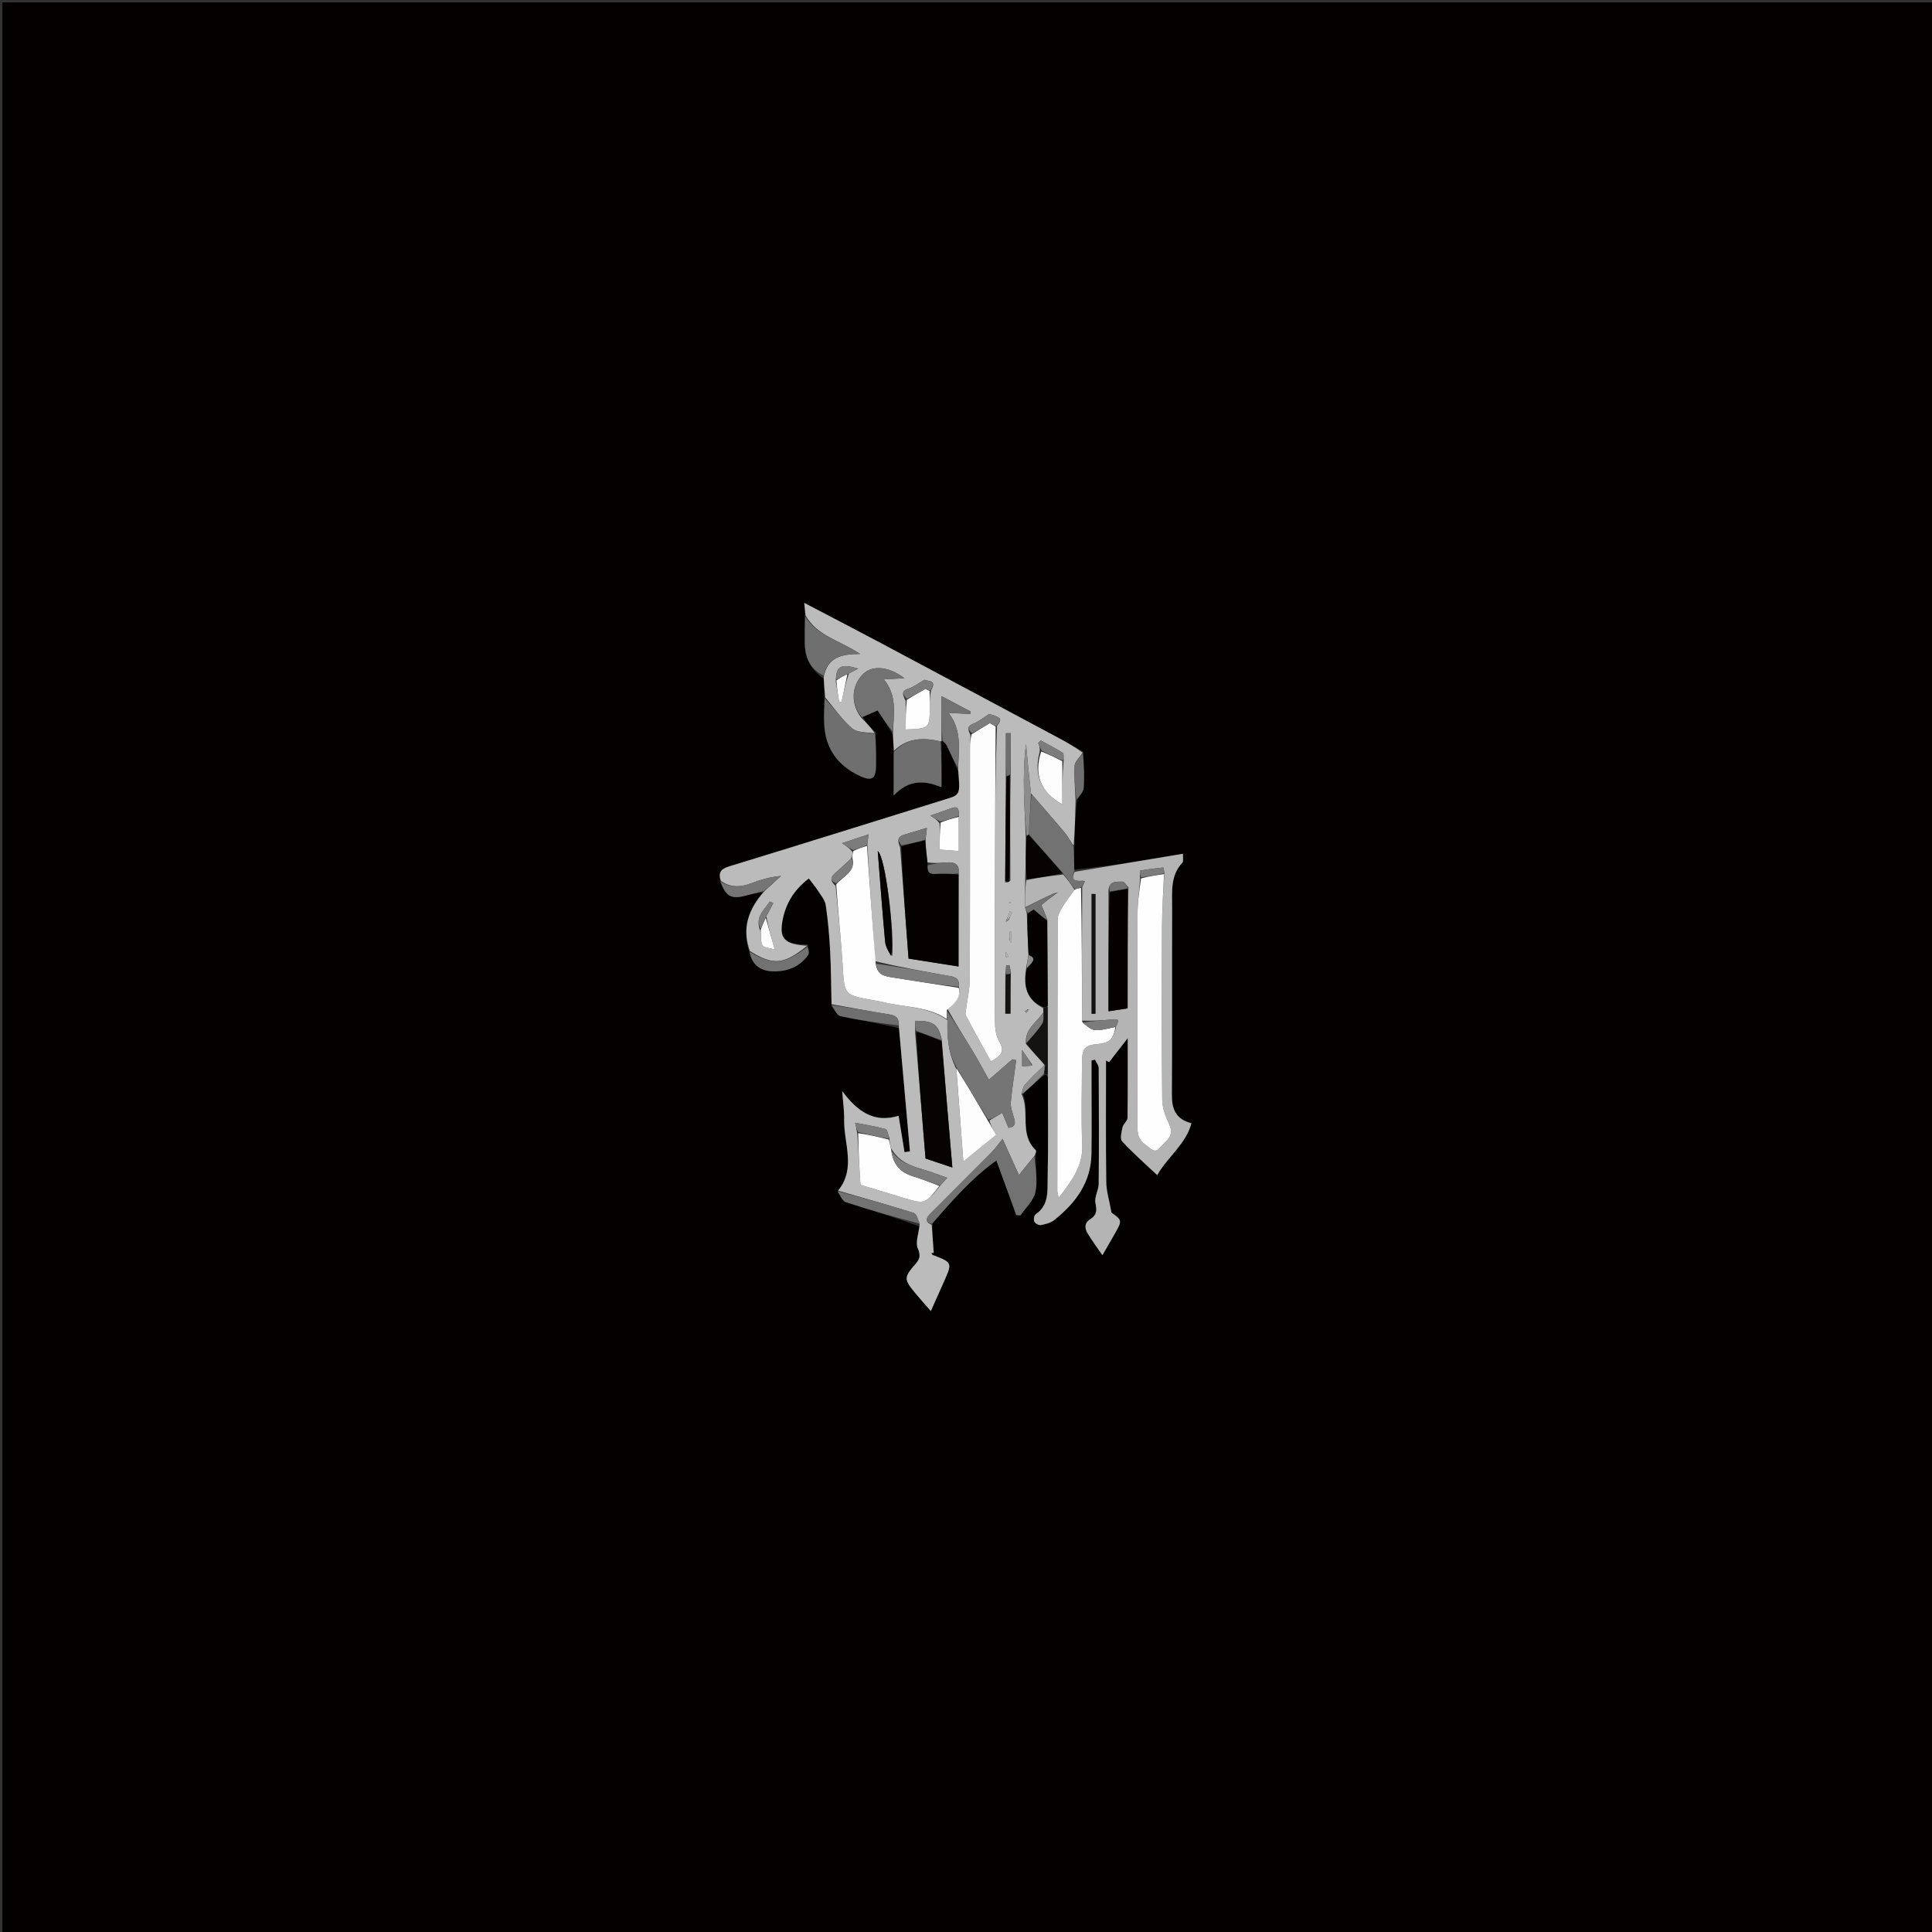 <svg version="1.1" id="Layer_1" xmlns="http://www.w3.org/2000/svg" xmlns:xlink="http://www.w3.org/1999/xlink" x="0px" y="0px"
	 width="100%" viewBox="0 0 800 800" enable-background="new 0 0 800 800" xml:space="preserve">
<rect x="0" y="0" width="800" height="800" fill="#333333" stroke="none"/>
<path fill="#040000" opacity="1" stroke="none" 
	d="
M360,801 
	C240,801 120.5,801 1,801 
	C1,534.333 1,267.667 1,1 
	C267.667,1 534.333,1 801,1 
	C801,267.667 801,534.333 801,801 
	C654.167,801 507.333,801 360,801 
M432.657,445.048 
	C433.033,445.041 433.409,445.034 433.915,445.953 
	C433.916,459.941 434.128,473.935 433.808,487.916 
	C433.687,493.185 434.404,499.096 428.842,502.811 
	C428.207,503.235 427.907,505.041 428.27,505.83 
	C428.625,506.6 430.126,507.43 430.95,507.279 
	C432.86,506.93 434.986,506.412 436.46,505.247 
	C445.358,498.217 451.793,489.651 451.949,477.708 
	C452.075,468.05 451.975,458.39 451.975,448.731 
	C451.975,445.519 451.975,442.307 451.975,439.095 
	C452.459,438.996 452.943,438.897 453.427,438.798 
	C453.959,439.955 454.946,441.109 454.953,442.27 
	C455.054,458.257 455.094,474.245 454.945,490.231 
	C454.92,492.885 453.069,495.718 453.598,498.131 
	C454.255,501.125 454.171,503.172 451.562,504.765 
	C448.954,506.358 449.064,508.555 450.37,510.724 
	C452.175,513.722 454.281,516.538 456.486,519.766 
	C458.246,516.703 459.645,514.255 461.056,511.814 
	C464.784,505.37 464.787,505.371 460.251,502.14 
	C459.337,497.055 458.121,493.286 458.073,489.501 
	C457.859,472.705 457.98,455.905 457.98,439.106 
	C458.405,439.343 458.83,439.581 459.255,439.818 
	C461.689,436.683 464.122,433.549 466.974,429.876 
	C466.974,441.189 467.048,452.063 466.876,462.933 
	C466.855,464.207 465.122,465.38 464.822,466.741 
	C464.398,468.668 463.677,471.544 464.636,472.586 
	C469.086,477.425 474.071,481.772 479.173,486.585 
	C483.559,478.937 490.941,473.91 493.346,465.13 
	C486.512,463.326 485.211,458.871 485.245,453.113 
	C485.396,427.301 485.259,401.487 485.346,375.674 
	C485.368,369.279 484.567,362.622 489.551,357.252 
	C490.129,356.63 489.753,355.123 489.85,353.53 
	C474.592,356.075 459.789,358.545 444.712,360.126 
	C444.733,357.029 444.755,353.932 444.895,349.927 
	C445.057,343.728 445.219,337.53 446.071,331.072 
	C446.997,329.48 448.606,327.936 448.721,326.287 
	C449.055,321.501 448.79,316.673 448.549,311.247 
	C445.217,309.389 441.914,307.48 438.55,305.682 
	C413.969,292.54 389.389,279.397 364.782,266.304 
	C354.44,260.801 344.035,255.417 333.016,249.642 
	C333.248,251.858 333.399,253.307 333.238,255.675 
	C333.245,259.313 333.207,262.952 333.268,266.589 
	C333.368,272.45 335.62,277.135 340.989,280.981 
	C341.22,283.563 341.45,286.146 341.306,289.631 
	C341.291,292.961 341.152,296.297 341.284,299.622 
	C341.688,309.754 346.768,316.898 355.782,321.174 
	C361.101,323.696 362.71,322.546 362.74,316.831 
	C362.763,312.505 362.745,308.178 362.543,303.244 
	C360.552,301.198 358.561,299.151 357.214,296.913 
	C359.598,295.86 361.982,294.806 363.409,294.176 
	C365.901,297.964 367.697,300.693 369.652,304.235 
	C369.821,306.452 369.99,308.67 370.059,311.832 
	C370.059,317.206 370.059,322.579 370.059,329.381 
	C376.228,322.991 382.332,322.881 389.85,325.956 
	C389.85,319.047 389.85,312.972 389.894,306.86 
	C389.894,306.86 389.864,306.811 390.718,306.796 
	C391.221,307.538 391.83,308.23 392.209,309.031 
	C393.676,312.137 395.07,315.277 396.643,319.261 
	C397.67,329.077 397.608,329.086 391.844,330.875 
	C361.849,340.183 331.89,349.608 301.853,358.776 
	C298.209,359.888 297.404,361.536 298.336,365.481 
	C300.554,371.178 302.883,372.404 308.582,370.909 
	C311.11,370.245 313.648,369.619 315.916,369.62 
	C309.758,376.696 307.176,384.574 310.323,394.482 
	C311.471,399.645 314.99,402.07 319.982,402.206 
	C325.915,402.367 331.124,400.425 334.669,395.386 
	C335.196,394.636 334.69,393.16 334.516,391.063 
	C325.914,391.114 323.009,389.222 323.754,382.968 
	C324.707,374.984 328.612,368.438 334.931,363.771 
	C336.373,365.689 337.63,367.166 338.664,368.786 
	C339.892,370.71 341.602,372.656 341.92,374.77 
	C342.856,380.996 343.404,387.3 343.738,393.592 
	C344.13,400.994 344.138,408.416 344.356,416.6 
	C345.569,418.049 346.574,420.475 348.029,420.784 
	C355.963,422.471 364.008,423.637 372.265,425.781 
	C373.773,442.779 375.281,459.776 376.79,476.773 
	C376.04,476.879 375.291,476.984 374.542,477.09 
	C373.738,472.142 372.934,467.194 372.094,462.028 
	C362.135,465.071 355.217,460.53 348.751,451.81 
	C349.103,456.662 349.626,460.068 349.545,463.46 
	C349.308,473.35 354.648,483.741 346.753,493.543 
	C347.911,495.004 348.794,497.307 350.272,497.791 
	C360.412,501.111 370.677,504.05 380.675,507.832 
	C380.372,510.917 378.983,514.466 380.05,516.966 
	C381.287,519.864 380.904,521.303 379.112,523.361 
	C374.232,528.964 374.259,529.698 378.927,535.373 
	C380.912,537.786 383.017,540.1 385.437,542.885 
	C387.363,538.568 389.088,534.707 390.807,530.844 
	C394.386,522.8 394.383,522.804 386.227,519.651 
	C385.963,519.549 385.817,519.146 385.616,518.884 
	C385.957,518.854 386.299,518.825 386.64,518.796 
	C386.357,514.9 386.074,511.005 386.075,506.472 
	C394.426,496.931 402.816,487.432 412.596,480.537 
	C415.409,488.267 418.113,495.699 420.817,503.132 
	C421.389,503.182 421.96,503.233 422.532,503.283 
	C424.693,500.085 427.992,497.128 428.735,493.629 
	C429.738,488.911 428.773,483.775 428.885,478.086 
	C428.896,477.46 429.184,476.541 428.878,476.253 
	C421.957,469.75 426.542,460.373 423.594,452.989 
	C426.427,450.332 429.26,447.675 432.657,445.048 
z"/>
<path fill="#BBBBBB" opacity="1" stroke="none" 
	d="
M333.55,254.756 
	C333.399,253.307 333.248,251.858 333.016,249.642 
	C344.035,255.417 354.44,260.801 364.782,266.304 
	C389.389,279.397 413.969,292.54 438.55,305.682 
	C441.914,307.48 445.217,309.389 448.299,311.653 
	C446.972,313.741 445.074,315.376 444.974,317.116 
	C444.702,321.831 445.193,326.59 445.381,331.331 
	C445.219,337.53 445.057,343.728 444.598,350.168 
	C443.23,348.583 442.387,346.567 441.049,344.965 
	C436.492,339.511 431.761,334.203 426.91,328.512 
	C426.095,321.487 425.466,314.789 424.837,308.091 
	C423.965,314.741 423.861,321.444 423.996,328.143 
	C424.117,334.08 424.504,340.012 424.761,346.418 
	C424.729,352.614 424.711,358.338 424.512,364.431 
	C424.395,368.428 424.458,372.058 424.491,375.951 
	C424.755,376.831 425.049,377.449 425.191,378.508 
	C425.336,384.367 425.634,389.785 425.85,395.513 
	C425.468,397.543 425.168,399.262 424.833,401.439 
	C423.694,408.552 425.195,414.001 431.874,417.376 
	C432.001,418.068 432.076,418.463 432.035,419.191 
	C429.178,423.468 424.175,426.122 424.847,432.344 
	C427.532,435.443 430.184,438.189 432.521,441.031 
	C429.557,443.818 426.798,446.415 424.323,449.258 
	C423.511,450.191 423.437,451.765 423.026,453.046 
	C426.542,460.373 421.957,469.75 428.878,476.253 
	C429.184,476.541 428.896,477.46 428.44,478.502 
	C426.192,481.186 424.391,483.454 421.923,486.562 
	C419.077,480.262 416.994,475.653 415.15,471.572 
	C413.539,473.548 412.136,475.584 410.424,477.315 
	C402.045,485.783 393.557,494.143 385.175,502.608 
	C383.623,504.176 382.734,506.003 385.791,507.109 
	C386.074,511.005 386.357,514.9 386.64,518.796 
	C386.299,518.825 385.957,518.854 385.616,518.884 
	C385.817,519.146 385.963,519.549 386.227,519.651 
	C394.383,522.804 394.386,522.8 390.807,530.844 
	C389.088,534.707 387.363,538.568 385.437,542.885 
	C383.017,540.1 380.912,537.786 378.927,535.373 
	C374.259,529.698 374.232,528.964 379.112,523.361 
	C380.904,521.303 381.287,519.864 380.05,516.966 
	C378.983,514.466 380.372,510.917 380.814,507.073 
	C380.108,504.918 379.544,502.635 378.375,502.265 
	C367.988,498.984 357.494,496.042 347.032,493 
	C354.648,483.741 349.308,473.35 349.545,463.46 
	C349.626,460.068 349.103,456.662 348.751,451.81 
	C355.217,460.53 362.135,465.071 372.094,462.028 
	C372.934,467.194 373.738,472.142 374.542,477.09 
	C375.291,476.984 376.04,476.879 376.79,476.773 
	C375.281,459.776 373.773,442.779 372.193,424.98 
	C372.37,421.416 370.891,420.485 368.341,420.072 
	C360.313,418.772 352.319,417.259 344.313,415.829 
	C344.138,408.416 344.13,400.994 343.738,393.592 
	C343.404,387.3 342.856,380.996 341.92,374.77 
	C341.602,372.656 339.892,370.71 338.664,368.786 
	C337.63,367.166 336.373,365.689 334.931,363.771 
	C328.612,368.438 324.707,374.984 323.754,382.968 
	C323.009,389.222 325.914,391.114 334.224,391.625 
	C324.493,399.532 320.132,399.828 310.499,393.775 
	C307.176,384.574 309.758,376.696 316.36,369.199 
	C319.004,366.754 321.205,364.729 323.405,362.704 
	C318.989,363.129 315.033,364.236 311.21,365.691 
	C306.77,367.382 302.566,367.653 298.518,364.778 
	C297.404,361.536 298.209,359.888 301.853,358.776 
	C331.89,349.608 361.849,340.183 391.844,330.875 
	C397.608,329.086 397.67,329.077 396.729,318.362 
	C397.023,309.992 398.319,302.378 392.796,295.183 
	C396.54,295.375 399.147,295.509 401.754,295.643 
	C401.802,295.301 401.849,294.959 401.897,294.618 
	C397.933,292.52 393.969,290.422 389.864,288.248 
	C389.864,294.95 389.864,300.88 389.864,306.811 
	C389.864,306.811 389.894,306.86 389.462,306.982 
	C382.122,305.283 375.636,305.566 370.16,310.887 
	C369.99,308.67 369.821,306.452 369.748,303.361 
	C370.117,295.309 371.493,287.977 365.998,281.328 
	C369.263,281.139 371.607,281.003 374.483,280.837 
	C368.06,275.866 361.124,275.348 357.327,279.148 
	C352.502,283.977 352.186,291.462 356.57,297.105 
	C358.561,299.151 360.552,301.198 362.233,303.602 
	C358.81,303.216 354.893,303.396 352.754,301.533 
	C348.541,297.864 345.315,293.062 341.681,288.728 
	C341.45,286.146 341.22,283.563 341.088,280.219 
	C342.764,272.001 348.606,270.818 356.169,270.786 
	C347.672,265.128 338.18,263.293 333.55,254.756 
M425.545,417.925 
	C425.143,418.208 424.741,418.49 424.339,418.773 
	C424.55,418.977 424.76,419.181 424.97,419.386 
	C425.304,418.919 425.638,418.452 426.088,417.927 
	C426.088,417.927 426.014,418.028 425.545,417.925 
M417.721,380.868 
	C418.152,379.808 418.583,378.748 419.014,377.687 
	C418.719,377.598 418.423,377.509 418.128,377.42 
	C417.72,378.597 417.311,379.775 416.63,381.195 
	C416.583,381.43 416.536,381.666 416.489,381.901 
	C416.706,381.647 416.923,381.392 417.721,380.868 
M346.105,282.337 
	C346.567,285.156 347.029,287.975 347.491,290.794 
	C347.828,290.708 348.165,290.622 348.502,290.535 
	C349.301,286.738 350.1,282.941 351.515,278.863 
	C352.798,278.198 354.08,277.533 355.363,276.868 
	C347.955,274.573 346.091,275.959 346.105,282.337 
M416.278,404.2 
	C416.278,409.367 416.278,414.534 416.278,419.701 
	C416.987,419.709 417.695,419.717 418.404,419.726 
	C418.404,414.283 418.404,408.84 418.583,402.672 
	C418.38,401.661 418.176,400.65 417.972,399.639 
	C417.528,399.688 417.083,399.737 416.638,399.787 
	C416.554,400.961 416.47,402.136 416.278,404.2 
M317.317,379.436 
	C318.282,377.61 319.246,375.784 320.211,373.958 
	C319.72,373.738 319.23,373.518 318.739,373.298 
	C316.553,376.825 312.358,379.582 314.897,385.676 
	C315.122,387.635 314.891,389.832 315.745,391.46 
	C316.245,392.412 318.478,392.455 320.817,393.183 
	C319.33,387.968 318.207,384.027 317.317,379.436 
M418.478,320.264 
	C418.478,314.702 418.478,309.141 418.478,303.58 
	C417.825,303.586 417.173,303.593 416.521,303.599 
	C416.521,309.539 416.521,315.479 416.471,322.302 
	C416.405,336.448 416.34,350.595 416.172,365.359 
	C416.841,365.44 417.511,365.52 418.376,364.604 
	C418.287,350.065 418.199,335.525 418.478,320.264 
M389.099,341.092 
	C389.099,344.529 389.099,347.967 389.099,351.789 
	C391.304,351.959 393.878,352.158 396.991,352.398 
	C396.991,347.479 396.991,342.854 397.03,337.427 
	C397.075,335.387 396.918,333.582 394.045,334.615 
	C391.456,335.546 388.855,336.44 385.204,337.72 
	C387.125,338.934 388.139,339.575 389.099,341.092 
M375.024,290.258 
	C375.024,294.19 375.024,298.121 375.024,302.064 
	C384.981,301.648 384.985,301.648 384.983,292.537 
	C384.983,290.39 384.946,288.242 385.564,285.8 
	C388.221,281.218 383.814,282.226 382.846,281.464 
	C380.252,282.932 378.366,284.425 376.222,285.112 
	C373.116,286.106 373.656,287.509 375.024,290.258 
M440.436,314.741 
	C440.341,313.713 440.623,312.098 440.088,311.754 
	C437.155,309.865 434.022,308.287 430.958,306.602 
	C430.608,306.932 430.257,307.262 429.906,307.593 
	C430.313,308.647 430.72,309.701 430.482,311.347 
	C427.974,320.898 430.987,328.107 439.875,333.056 
	C439.875,327.019 439.875,321.11 440.436,314.741 
M368.267,471.227 
	C367.749,469.944 367.487,467.764 366.669,467.531 
	C362.705,466.397 358.592,465.786 354.084,464.901 
	C354.399,466.259 354.68,467.468 354.995,469.594 
	C355.421,476.47 355.846,483.347 356.297,490.62 
	C361.951,492.333 367.934,494.162 373.926,495.958 
	C383.007,498.68 383.01,498.67 389.536,490.686 
	C390.311,489.825 391.086,488.963 392.238,487.684 
	C388.514,486.396 385.609,485.265 382.63,484.388 
	C377.368,482.838 372.215,481.188 368.962,475.405 
	C368.646,474.226 368.329,473.047 368.267,471.227 
M409.723,463.938 
	C411.259,463.025 412.795,462.113 414.996,460.806 
	C415.889,462.928 416.71,464.879 417.599,466.992 
	C421.426,466.486 420.14,463.981 419.499,461.634 
	C419.042,459.959 418.364,458.185 418.528,456.529 
	C419.106,450.668 420.003,444.838 420.779,438.997 
	C420.266,438.87 419.752,438.743 419.238,438.617 
	C416.077,441.35 412.916,444.084 409.462,447.071 
	C407.022,442.73 405.015,438.931 402.795,435.261 
	C399.309,429.498 395.679,423.822 392.12,417.392 
	C395.235,415.482 397.989,413.36 397.032,408.24 
	C397.392,404.676 394.876,404.449 392.325,404.002 
	C382.474,402.273 372.64,400.442 362.37,398.019 
	C361.242,382.094 360.114,366.17 359.145,349.513 
	C359.28,348.455 359.415,347.398 359.658,345.489 
	C356.071,346.678 353.209,347.627 348.633,349.144 
	C350.874,350.632 351.97,351.359 353.032,352.843 
	C352.987,353.598 352.942,354.353 352.409,355.526 
	C350.236,357.505 348.087,359.512 345.884,361.457 
	C344.065,363.064 343.417,364.565 346.023,366.853 
	C347.02,377.874 348.272,388.879 348.945,399.919 
	C349.676,411.918 349.442,411.932 361.159,414.107 
	C362.779,414.408 364.42,414.624 366.016,415.021 
	C374.747,417.197 384.216,416.629 392.483,422.53 
	C392.035,429.25 392.591,435.786 396.012,442.735 
	C396.953,455.177 397.894,467.619 398.905,480.978 
	C403.955,476.868 408.12,473.48 412.513,469.905 
	C411.258,467.771 410.141,465.871 409.723,463.938 
M389.949,430.364 
	C388.505,424.15 386.391,422.601 378.971,422.691 
	C378.971,424.108 378.971,425.536 378.958,427.853 
	C380.381,445.042 381.804,462.232 383.251,479.723 
	C386.624,480.853 390.087,482.013 394.346,483.44 
	C392.808,465.426 391.344,448.275 389.949,430.364 
M383.297,347.363 
	C383.448,346.046 383.598,344.728 383.82,342.789 
	C380.102,343.908 377.276,344.776 374.441,345.608 
	C371.862,346.366 371.351,347.807 372.713,350.888 
	C373.872,366.122 375.032,381.357 376.217,396.937 
	C383.193,398.036 389.906,399.094 396.902,400.197 
	C396.902,387.046 396.902,374.576 396.969,361.286 
	C397.297,358.277 395.633,357.009 392.929,357.096 
	C390.009,357.189 387.1,357.609 384.053,357.062 
	C383.698,354.046 383.343,351.029 383.297,347.363 
M412.838,300.619 
	C415.047,297.568 414.758,297.202 409.586,295.627 
	C407.082,297.21 405.24,298.776 403.111,299.616 
	C400.586,300.613 400.526,301.743 401.849,304.406 
	C401.778,306.067 401.647,307.729 401.646,309.39 
	C401.634,341.368 401.698,373.346 401.564,405.324 
	C401.547,409.579 400.535,413.83 400.003,418.086 
	C399.904,418.872 399.577,419.84 399.894,420.436 
	C403.281,426.788 406.776,433.081 410.292,439.482 
	C414.62,437.217 416.213,435.317 413.734,431.21 
	C412.317,428.863 411.99,425.575 411.978,422.707 
	C411.88,399.724 411.952,376.74 412.018,353.756 
	C412.069,336.105 412.186,318.455 412.838,300.619 
M369.441,395.882 
	C370.449,386.597 366.66,354.575 363.452,352.401 
	C364.481,365.354 365.379,377.637 366.505,389.898 
	C366.694,391.964 367.864,393.941 369.441,395.882 
M427.514,441.073 
	C426.248,439.216 424.983,437.36 423.23,434.79 
	C423.23,437.464 423.23,439.331 423.23,441.478 
	C424.537,441.478 425.8,441.478 427.514,441.073 
M418,388.319 
	C418.099,389.004 418.198,389.69 418.296,390.375 
	C418.408,390.353 418.52,390.332 418.631,390.31 
	C418.631,388.797 418.631,387.284 418.631,385.771 
	C418.467,385.781 418.303,385.792 418.139,385.802 
	C418.093,386.435 418.047,387.067 418,388.319 
M416.528,394.189 
	C416.528,394.889 416.528,395.59 416.528,396.291 
	C416.845,396.248 417.162,396.205 417.478,396.163 
	C417.307,395.551 417.136,394.939 416.528,394.189 
M418.031,374.158 
	C418.186,374.023 418.341,373.887 418.497,373.752 
	C418.408,373.663 418.319,373.574 418.231,373.485 
	C418.096,373.641 417.961,373.797 418.031,374.158 
M320.593,371.571 
	C320.593,371.571 320.471,371.664 320.593,371.571 
M361.45,345.518 
	C361.45,345.518 361.42,345.474 361.45,345.518 
z"/>
<path fill="#B4B4B4" opacity="1" stroke="none" 
	d="
M424.522,375.688 
	C424.458,372.058 424.395,368.428 424.966,364.438 
	C430.376,363.365 435.152,362.652 440.237,362.111 
	C442.06,364.223 443.575,366.162 444.938,368.439 
	C443.158,371.022 441.386,373.182 439.953,375.546 
	C439.013,377.095 437.983,378.938 437.977,380.654 
	C437.835,418.104 437.828,455.555 437.817,493.005 
	C437.817,493.706 438.071,494.406 438.381,496.006 
	C443.809,488.908 448.517,482.831 448.129,473.974 
	C447.642,462.843 448.006,451.675 448.014,440.523 
	C448.018,434.16 448.903,432.725 455.127,432.242 
	C459.879,431.874 461.393,429.331 462.121,425.077 
	C463.51,422.113 463.338,421.918 460.373,422.168 
	C456.3,422.51 452.223,422.789 448.069,422.627 
	C447.991,403.975 447.99,385.793 448.117,367.36 
	C448.528,366.435 448.813,365.76 449.214,365.002 
	C449.136,364.856 448.942,364.792 448.382,364.697 
	C445.194,364.952 443.188,364.561 444.986,361.014 
	C459.789,358.545 474.592,356.075 489.85,353.53 
	C489.753,355.123 490.129,356.63 489.551,357.252 
	C484.567,362.622 485.368,369.279 485.346,375.674 
	C485.259,401.487 485.396,427.301 485.245,453.113 
	C485.211,458.871 486.512,463.326 493.346,465.13 
	C490.941,473.91 483.559,478.937 479.173,486.585 
	C474.071,481.772 469.086,477.425 464.636,472.586 
	C463.677,471.544 464.398,468.668 464.822,466.741 
	C465.122,465.38 466.855,464.207 466.876,462.933 
	C467.048,452.063 466.974,441.189 466.974,429.876 
	C464.122,433.549 461.689,436.683 459.255,439.818 
	C458.83,439.581 458.405,439.343 457.98,439.106 
	C457.98,455.905 457.859,472.705 458.073,489.501 
	C458.121,493.286 459.337,497.055 460.251,502.14 
	C464.787,505.371 464.784,505.37 461.056,511.814 
	C459.645,514.255 458.246,516.703 456.486,519.766 
	C454.281,516.538 452.175,513.722 450.37,510.724 
	C449.064,508.555 448.954,506.358 451.562,504.765 
	C454.171,503.172 454.255,501.125 453.598,498.131 
	C453.069,495.718 454.92,492.885 454.945,490.231 
	C455.094,474.245 455.054,458.257 454.953,442.27 
	C454.946,441.109 453.959,439.955 453.427,438.798 
	C452.943,438.897 452.459,438.996 451.975,439.095 
	C451.975,442.307 451.975,445.519 451.975,448.731 
	C451.975,458.39 452.075,468.05 451.949,477.708 
	C451.793,489.651 445.358,498.217 436.46,505.247 
	C434.986,506.412 432.86,506.93 430.95,507.279 
	C430.126,507.43 428.625,506.6 428.27,505.83 
	C427.907,505.041 428.207,503.235 428.842,502.811 
	C434.404,499.096 433.687,493.185 433.808,487.916 
	C434.128,473.935 433.916,459.941 433.912,445.023 
	C433.869,435.054 433.829,426.016 433.854,416.514 
	C433.804,404.493 433.689,392.935 433.702,381.015 
	C432.956,378.712 432.083,376.771 431.179,374.763 
	C433.014,373.301 435.041,371.685 437.261,370.05 
	C437.636,369.862 437.817,369.692 437.997,369.523 
	C437.644,369.654 437.291,369.786 436.54,369.875 
	C432.269,371.785 428.395,373.736 424.522,375.688 
M467.261,367.442 
	C466.414,366.603 465.547,365.038 464.723,365.06 
	C462.118,365.13 458.646,364.616 458.997,370.046 
	C458.997,386.245 458.997,402.444 458.997,418.75 
	C461.927,418.303 464.314,417.939 466.919,417.541 
	C466.919,400.887 466.919,384.488 467.261,367.442 
M482.129,361.272 
	C481.984,360.557 481.777,359.211 481.701,359.218 
	C478.486,359.528 475.273,359.908 472.102,360.5 
	C471.911,360.536 472.058,362.382 472.051,364.227 
	C471.697,369.015 471.05,373.803 471.036,378.593 
	C470.958,407.089 471.107,435.585 470.95,464.081 
	C470.928,468.056 470.69,471.583 474.465,474.126 
	C476.365,475.407 478.069,477.927 480.318,475.259 
	C482.595,472.558 486.541,470.478 484.148,465.543 
	C482.623,462.4 481.283,458.783 481.247,455.364 
	C481.001,431.368 481.05,407.368 481.156,383.37 
	C481.188,376.227 481.707,369.086 482.129,361.272 
M452.022,398.5 
	C452.022,405.602 452.022,412.704 452.022,419.807 
	C452.545,419.79 453.068,419.773 453.592,419.757 
	C453.592,403.242 453.592,386.728 453.592,370.214 
	C453.07,370.2 452.549,370.186 452.028,370.172 
	C452.028,379.281 452.028,388.39 452.022,398.5 
z"/>
<path fill="#727272" opacity="1" stroke="none" 
	d="
M385.933,506.79 
	C382.734,506.003 383.623,504.176 385.175,502.608 
	C393.557,494.143 402.045,485.783 410.424,477.315 
	C412.136,475.584 413.539,473.548 415.15,471.572 
	C416.994,475.653 419.077,480.262 421.923,486.562 
	C424.391,483.454 426.192,481.186 428.323,478.868 
	C428.773,483.775 429.738,488.911 428.735,493.629 
	C427.992,497.128 424.693,500.085 422.532,503.283 
	C421.96,503.233 421.389,503.182 420.817,503.132 
	C418.113,495.699 415.409,488.267 412.596,480.537 
	C402.816,487.432 394.426,496.931 385.933,506.79 
z"/>
<path fill="#6F6F6F" opacity="1" stroke="none" 
	d="
M341.494,289.179 
	C345.315,293.062 348.541,297.864 352.754,301.533 
	C354.893,303.396 358.81,303.216 362.334,303.905 
	C362.745,308.178 362.763,312.505 362.74,316.831 
	C362.71,322.546 361.101,323.696 355.782,321.174 
	C346.768,316.898 341.688,309.754 341.284,299.622 
	C341.152,296.297 341.291,292.961 341.494,289.179 
z"/>
<path fill="#6F6F6F" opacity="1" stroke="none" 
	d="
M370.109,311.36 
	C375.636,305.566 382.122,305.283 389.44,307 
	C389.85,312.972 389.85,319.047 389.85,325.956 
	C382.332,322.881 376.228,322.991 370.059,329.381 
	C370.059,322.579 370.059,317.206 370.109,311.36 
z"/>
<path fill="#727272" opacity="1" stroke="none" 
	d="
M449.098,365.084 
	C448.813,365.76 448.528,366.435 447.75,367.401 
	C446.534,367.828 445.812,367.965 445.089,368.102 
	C443.575,366.162 442.06,364.223 440.288,361.758 
	C435.336,356.076 430.642,350.919 425.94,345.311 
	C426.321,339.519 426.709,334.179 427.097,328.839 
	C431.761,334.203 436.492,339.511 441.049,344.965 
	C442.387,346.567 443.23,348.583 444.539,350.623 
	C444.755,353.932 444.733,357.029 444.849,360.57 
	C443.188,364.561 445.194,364.952 448.469,364.787 
	C448.921,364.908 449.098,365.084 449.098,365.084 
z"/>
<path fill="#727272" opacity="1" stroke="none" 
	d="
M356.892,297.009 
	C352.186,291.462 352.502,283.977 357.327,279.148 
	C361.124,275.348 368.06,275.866 374.483,280.837 
	C371.607,281.003 369.263,281.139 365.998,281.328 
	C371.493,287.977 370.117,295.309 369.668,302.955 
	C367.697,300.693 365.901,297.964 363.409,294.176 
	C361.982,294.806 359.598,295.86 356.892,297.009 
z"/>
<path fill="#6F6F6F" opacity="1" stroke="none" 
	d="
M333.394,255.216 
	C338.18,263.293 347.672,265.128 356.169,270.786 
	C348.606,270.818 342.764,272.001 341.029,279.788 
	C335.62,277.135 333.368,272.45 333.268,266.589 
	C333.207,262.952 333.245,259.313 333.394,255.216 
z"/>
<path fill="#727272" opacity="1" stroke="none" 
	d="
M390.291,306.804 
	C389.864,300.88 389.864,294.95 389.864,288.248 
	C393.969,290.422 397.933,292.52 401.897,294.618 
	C401.849,294.959 401.802,295.301 401.754,295.643 
	C399.147,295.509 396.54,295.375 392.796,295.183 
	C398.319,302.378 397.023,309.992 396.653,317.934 
	C395.07,315.277 393.676,312.137 392.209,309.031 
	C391.83,308.23 391.221,307.538 390.291,306.804 
z"/>
<path fill="#727272" opacity="1" stroke="none" 
	d="
M346.893,493.271 
	C357.494,496.042 367.988,498.984 378.375,502.265 
	C379.544,502.635 380.108,504.918 380.927,506.713 
	C370.677,504.05 360.412,501.111 350.272,497.791 
	C348.794,497.307 347.911,495.004 346.893,493.271 
z"/>
<path fill="#6F6F6F" opacity="1" stroke="none" 
	d="
M344.334,416.215 
	C352.319,417.259 360.313,418.772 368.341,420.072 
	C370.891,420.485 372.37,421.416 372.068,424.58 
	C364.008,423.637 355.963,422.471 348.029,420.784 
	C346.574,420.475 345.569,418.049 344.334,416.215 
z"/>
<path fill="#727272" opacity="1" stroke="none" 
	d="
M310.411,394.128 
	C320.132,399.828 324.493,399.532 334.297,392.104 
	C334.69,393.16 335.196,394.636 334.669,395.386 
	C331.124,400.425 325.915,402.367 319.982,402.206 
	C314.99,402.07 311.471,399.645 310.411,394.128 
z"/>
<path fill="#151212" opacity="1" stroke="none" 
	d="
M433.789,416.977 
	C433.829,426.016 433.869,435.054 433.848,444.56 
	C433.409,445.034 433.033,445.041 432.473,444.69 
	C432.471,443.2 432.653,442.068 432.835,440.936 
	C430.184,438.189 427.532,435.443 425.116,432.137 
	C427.451,429.031 429.799,426.64 431.541,423.868 
	C432.351,422.579 431.984,420.551 432.151,418.858 
	C432.076,418.463 432.001,418.068 432.201,417.351 
	C432.914,417.012 433.351,416.995 433.789,416.977 
z"/>
<path fill="#757575" opacity="1" stroke="none" 
	d="
M298.427,365.13 
	C302.566,367.653 306.77,367.382 311.21,365.691 
	C315.033,364.236 318.989,363.129 323.405,362.704 
	C321.205,364.729 319.004,366.754 316.493,368.877 
	C313.648,369.619 311.11,370.245 308.582,370.909 
	C302.883,372.404 300.554,371.178 298.427,365.13 
z"/>
<path fill="#6F6F6F" opacity="1" stroke="none" 
	d="
M445.726,331.202 
	C445.193,326.59 444.702,321.831 444.974,317.116 
	C445.074,315.376 446.972,313.741 448.405,311.96 
	C448.79,316.673 449.055,321.501 448.721,326.287 
	C448.606,327.936 446.997,329.48 445.726,331.202 
z"/>
<path fill="#8C8C8C" opacity="1" stroke="none" 
	d="
M432.521,441.031 
	C432.653,442.068 432.471,443.2 432.191,444.676 
	C429.26,447.675 426.427,450.332 423.31,453.018 
	C423.437,451.765 423.511,450.191 424.323,449.258 
	C426.798,446.415 429.557,443.818 432.521,441.031 
z"/>
<path fill="#FDFDFD" opacity="1" stroke="none" 
	d="
M412.273,300.804 
	C412.186,318.455 412.069,336.105 412.018,353.756 
	C411.952,376.74 411.88,399.724 411.978,422.707 
	C411.99,425.575 412.317,428.863 413.734,431.21 
	C416.213,435.317 414.62,437.217 410.292,439.482 
	C406.776,433.081 403.281,426.788 399.894,420.436 
	C399.577,419.84 399.904,418.872 400.003,418.086 
	C400.535,413.83 401.547,409.579 401.564,405.324 
	C401.698,373.346 401.634,341.368 401.646,309.39 
	C401.647,307.729 401.778,306.067 402.362,304.029 
	C405,302.369 407.126,301.086 409.87,299.429 
	C410.076,299.547 411.175,300.176 412.273,300.804 
z"/>
<path fill="#FEFEFE" opacity="1" stroke="none" 
	d="
M392.087,422.009 
	C384.216,416.629 374.747,417.197 366.016,415.021 
	C364.42,414.624 362.779,414.408 361.159,414.107 
	C349.442,411.932 349.676,411.918 348.945,399.919 
	C348.272,388.879 347.02,377.874 346.262,366.203 
	C349.4,362.541 354.56,360.913 352.898,355.107 
	C352.942,354.353 352.987,353.598 353.381,352.364 
	C355.482,351.338 357.234,350.791 358.986,350.245 
	C360.114,366.17 361.242,382.094 362.594,398.749 
	C363.061,403.756 366.347,404.223 369.507,404.731 
	C378.666,406.203 387.834,407.614 396.999,409.049 
	C397.989,413.36 395.235,415.482 392.101,418.141 
	C392.083,419.929 392.085,420.969 392.087,422.009 
z"/>
<path fill="#050101" opacity="1" stroke="none" 
	d="
M396.902,362.105 
	C396.902,374.576 396.902,387.046 396.902,400.197 
	C389.906,399.094 383.193,398.036 376.217,396.937 
	C375.032,381.357 373.872,366.122 373.221,350.458 
	C376.815,349.356 379.902,348.685 382.988,348.013 
	C383.343,351.029 383.698,354.046 384.071,357.878 
	C383.92,361.307 385.003,362.094 387.68,361.857 
	C390.723,361.588 393.825,361.993 396.902,362.105 
z"/>
<path fill="#070303" opacity="1" stroke="none" 
	d="
M389.88,431.125 
	C391.344,448.275 392.808,465.426 394.346,483.44 
	C390.087,482.013 386.624,480.853 383.251,479.723 
	C381.804,462.232 380.381,445.042 379.368,427.283 
	C383.145,428.183 386.513,429.654 389.88,431.125 
z"/>
<path fill="#757575" opacity="1" stroke="none" 
	d="
M392.285,422.27 
	C392.085,420.969 392.083,419.929 392.096,418.499 
	C395.679,423.822 399.309,429.498 402.795,435.261 
	C405.015,438.931 407.022,442.73 409.462,447.071 
	C412.916,444.084 416.077,441.35 419.238,438.617 
	C419.752,438.743 420.266,438.87 420.779,438.997 
	C420.003,444.838 419.106,450.668 418.528,456.529 
	C418.364,458.185 419.042,459.959 419.499,461.634 
	C420.14,463.981 421.426,466.486 417.599,466.992 
	C416.71,464.879 415.889,462.928 414.996,460.806 
	C412.795,462.113 411.259,463.025 409.211,463.649 
	C404.467,456.175 400.235,448.988 396.004,441.801 
	C392.591,435.786 392.035,429.25 392.285,422.27 
z"/>
<path fill="#FEFEFE" opacity="1" stroke="none" 
	d="
M388.966,491.042 
	C383.01,498.67 383.007,498.68 373.926,495.958 
	C367.934,494.162 361.951,492.333 356.297,490.62 
	C355.846,483.347 355.421,476.47 355.355,469.211 
	C359.814,469.842 363.913,470.855 368.012,471.868 
	C368.329,473.047 368.646,474.226 369.033,476.135 
	C369.786,482.434 373.06,485.591 378.311,487.175 
	C381.923,488.265 385.419,489.739 388.966,491.042 
z"/>
<path fill="#050101" opacity="1" stroke="none" 
	d="
M433.854,416.514 
	C433.351,416.995 432.914,417.012 432.15,417.054 
	C425.195,414.001 423.694,408.552 425.146,401.275 
	C428.618,397.406 428.677,396.674 425.932,395.202 
	C425.634,389.785 425.336,384.367 425.503,378.46 
	C426.768,377.414 427.567,376.859 428.015,376.548 
	C430.013,378.283 431.794,379.83 433.575,381.376 
	C433.689,392.935 433.804,404.493 433.854,416.514 
z"/>
<path fill="#FDFDFD" opacity="1" stroke="none" 
	d="
M396.008,442.268 
	C400.235,448.988 404.467,456.175 408.861,463.666 
	C410.141,465.871 411.258,467.771 412.513,469.905 
	C408.12,473.48 403.955,476.868 398.905,480.978 
	C397.894,467.619 396.953,455.177 396.008,442.268 
z"/>
<path fill="#070303" opacity="1" stroke="none" 
	d="
M425.947,345.763 
	C430.642,350.919 435.336,356.076 439.98,361.586 
	C435.152,362.652 430.376,363.365 425.146,364.07 
	C424.711,358.338 424.729,352.614 425.06,346.411 
	C425.564,345.877 425.756,345.82 425.947,345.763 
z"/>
<path fill="#FDFDFD" opacity="1" stroke="none" 
	d="
M439.875,315.201 
	C439.875,321.11 439.875,327.019 439.875,333.056 
	C430.987,328.107 427.974,320.898 431.13,311.18 
	C434.477,312.409 437.176,313.805 439.875,315.201 
z"/>
<path fill="#7C7C7C" opacity="1" stroke="none" 
	d="
M397.016,408.644 
	C387.834,407.614 378.666,406.203 369.507,404.731 
	C366.347,404.223 363.061,403.756 362.809,399.064 
	C372.64,400.442 382.474,402.273 392.325,404.002 
	C394.876,404.449 397.392,404.676 397.016,408.644 
z"/>
<path fill="#FEFEFE" opacity="1" stroke="none" 
	d="
M384.926,286.095 
	C384.946,288.242 384.983,290.39 384.983,292.537 
	C384.985,301.648 384.981,301.648 375.024,302.064 
	C375.024,298.121 375.024,294.19 375.489,289.801 
	C378.151,288.108 380.347,286.871 383.196,285.267 
	C383.146,285.243 384.036,285.669 384.926,286.095 
z"/>
<path fill="#070303" opacity="1" stroke="none" 
	d="
M369.011,395.92 
	C367.864,393.941 366.694,391.964 366.505,389.898 
	C365.379,377.637 364.481,365.354 363.452,352.401 
	C366.66,354.575 370.449,386.597 369.011,395.92 
z"/>
<path fill="#FEFEFE" opacity="1" stroke="none" 
	d="
M396.991,338.23 
	C396.991,342.854 396.991,347.479 396.991,352.398 
	C393.878,352.158 391.304,351.959 389.099,351.789 
	C389.099,347.967 389.099,344.529 389.497,340.592 
	C392.26,339.471 394.626,338.85 396.991,338.23 
z"/>
<path fill="#7C7C7C" opacity="1" stroke="none" 
	d="
M389.251,490.864 
	C385.419,489.739 381.923,488.265 378.311,487.175 
	C373.06,485.591 369.786,482.434 369.114,476.494 
	C372.215,481.188 377.368,482.838 382.63,484.388 
	C385.609,485.265 388.514,486.396 392.238,487.684 
	C391.086,488.963 390.311,489.825 389.251,490.864 
z"/>
<path fill="#050101" opacity="1" stroke="none" 
	d="
M416.274,364.741 
	C416.34,350.595 416.405,336.448 416.762,321.786 
	C417.405,321.176 417.758,321.081 418.11,320.986 
	C418.199,335.525 418.287,350.065 417.923,365.061 
	C417.072,365.259 416.673,365 416.274,364.741 
z"/>
<path fill="#7C7C7C" opacity="1" stroke="none" 
	d="
M368.139,471.547 
	C363.913,470.855 359.814,469.842 355.338,468.752 
	C354.68,467.468 354.399,466.259 354.084,464.901 
	C358.592,465.786 362.705,466.397 366.669,467.531 
	C367.487,467.764 367.749,469.944 368.139,471.547 
z"/>
<path fill="#8C8C8C" opacity="1" stroke="none" 
	d="
M425.94,345.311 
	C425.756,345.82 425.564,345.877 425.074,345.94 
	C424.504,340.012 424.117,334.08 423.996,328.143 
	C423.861,321.444 423.965,314.741 424.837,308.091 
	C425.466,314.789 426.095,321.487 426.91,328.512 
	C426.709,334.179 426.321,339.519 425.94,345.311 
z"/>
<path fill="#727272" opacity="1" stroke="none" 
	d="
M433.702,381.015 
	C431.794,379.83 430.013,378.283 428.015,376.548 
	C427.567,376.859 426.768,377.414 425.656,378.017 
	C425.049,377.449 424.755,376.831 424.491,375.951 
	C428.395,373.736 432.269,371.785 436.571,369.914 
	C437.001,369.995 437.067,370.07 437.067,370.07 
	C435.041,371.685 433.014,373.301 431.179,374.763 
	C432.083,376.771 432.956,378.712 433.702,381.015 
z"/>
<path fill="#6F6F6F" opacity="1" stroke="none" 
	d="
M396.935,361.696 
	C393.825,361.993 390.723,361.588 387.68,361.857 
	C385.003,362.094 383.92,361.307 384.138,358.29 
	C387.1,357.609 390.009,357.189 392.929,357.096 
	C395.633,357.009 397.297,358.277 396.935,361.696 
z"/>
<path fill="#757575" opacity="1" stroke="none" 
	d="
M383.143,347.688 
	C379.902,348.685 376.815,349.356 373.327,350.007 
	C371.351,347.807 371.862,346.366 374.441,345.608 
	C377.276,344.776 380.102,343.908 383.82,342.789 
	C383.598,344.728 383.448,346.046 383.143,347.688 
z"/>
<path fill="#6F6F6F" opacity="1" stroke="none" 
	d="
M418.294,320.625 
	C417.758,321.081 417.405,321.176 416.787,321.345 
	C416.521,315.479 416.521,309.539 416.521,303.599 
	C417.173,303.593 417.825,303.586 418.478,303.58 
	C418.478,309.141 418.478,314.702 418.294,320.625 
z"/>
<path fill="#FDFDFD" opacity="1" stroke="none" 
	d="
M317.083,380.085 
	C318.207,384.027 319.33,387.968 320.817,393.183 
	C318.478,392.455 316.245,392.412 315.745,391.46 
	C314.891,389.832 315.122,387.635 314.983,384.977 
	C315.741,382.88 316.412,381.483 317.083,380.085 
z"/>
<path fill="#7C7C7C" opacity="1" stroke="none" 
	d="
M385.245,285.947 
	C384.036,285.669 383.146,285.243 383.196,285.267 
	C380.347,286.871 378.151,288.108 375.56,289.368 
	C373.656,287.509 373.116,286.106 376.222,285.112 
	C378.366,284.425 380.252,282.932 382.846,281.464 
	C383.814,282.226 388.221,281.218 385.245,285.947 
z"/>
<path fill="#7C7C7C" opacity="1" stroke="none" 
	d="
M412.556,300.712 
	C411.175,300.176 410.076,299.547 409.87,299.429 
	C407.126,301.086 405,302.369 402.471,303.606 
	C400.526,301.743 400.586,300.613 403.111,299.616 
	C405.24,298.776 407.082,297.21 409.586,295.627 
	C414.758,297.202 415.047,297.568 412.556,300.712 
z"/>
<path fill="#757575" opacity="1" stroke="none" 
	d="
M389.915,430.744 
	C386.513,429.654 383.145,428.183 379.374,426.838 
	C378.971,425.536 378.971,424.108 378.971,422.691 
	C386.391,422.601 388.505,424.15 389.915,430.744 
z"/>
<path fill="#7C7C7C" opacity="1" stroke="none" 
	d="
M397.01,337.829 
	C394.626,338.85 392.26,339.471 389.524,340.154 
	C388.139,339.575 387.125,338.934 385.204,337.72 
	C388.855,336.44 391.456,335.546 394.045,334.615 
	C396.918,333.582 397.075,335.387 397.01,337.829 
z"/>
<path fill="#7C7C7C" opacity="1" stroke="none" 
	d="
M440.155,314.971 
	C437.176,313.805 434.477,312.409 431.452,310.884 
	C430.72,309.701 430.313,308.647 429.906,307.593 
	C430.257,307.262 430.608,306.932 430.958,306.602 
	C434.022,308.287 437.155,309.865 440.088,311.754 
	C440.623,312.098 440.341,313.713 440.155,314.971 
z"/>
<path fill="#151212" opacity="1" stroke="none" 
	d="
M418.404,403.397 
	C418.404,408.84 418.404,414.283 418.404,419.726 
	C417.695,419.717 416.987,419.709 416.278,419.701 
	C416.278,414.534 416.278,409.367 416.588,403.759 
	C417.399,403.345 417.902,403.371 418.404,403.397 
z"/>
<path fill="#7C7C7C" opacity="1" stroke="none" 
	d="
M352.653,355.317 
	C354.56,360.913 349.4,362.541 346.256,365.784 
	C343.417,364.565 344.065,363.064 345.884,361.457 
	C348.087,359.512 350.236,357.505 352.653,355.317 
z"/>
<path fill="#7C7C7C" opacity="1" stroke="none" 
	d="
M359.066,349.879 
	C357.234,350.791 355.482,351.338 353.398,351.985 
	C351.97,351.359 350.874,350.632 348.633,349.144 
	C353.209,347.627 356.071,346.678 359.658,345.489 
	C359.415,347.398 359.28,348.455 359.066,349.879 
z"/>
<path fill="#FDFDFD" opacity="1" stroke="none" 
	d="
M350.899,279.144 
	C350.1,282.941 349.301,286.738 348.502,290.535 
	C348.165,290.622 347.828,290.708 347.491,290.794 
	C347.029,287.975 346.567,285.156 346.342,281.736 
	C348.019,280.471 349.459,279.808 350.899,279.144 
z"/>
<path fill="#7C7C7C" opacity="1" stroke="none" 
	d="
M432.035,419.191 
	C431.984,420.551 432.351,422.579 431.541,423.868 
	C429.799,426.64 427.451,429.031 425.082,431.784 
	C424.175,426.122 429.178,423.468 432.035,419.191 
z"/>
<path fill="#7C7C7C" opacity="1" stroke="none" 
	d="
M351.207,279.004 
	C349.459,279.808 348.019,280.471 346.299,281.347 
	C346.091,275.959 347.955,274.573 355.363,276.868 
	C354.08,277.533 352.798,278.198 351.207,279.004 
z"/>
<path fill="#7C7C7C" opacity="1" stroke="none" 
	d="
M317.2,379.761 
	C316.412,381.483 315.741,382.88 315.004,384.606 
	C312.358,379.582 316.553,376.825 318.739,373.298 
	C319.23,373.518 319.72,373.738 320.211,373.958 
	C319.246,375.784 318.282,377.61 317.2,379.761 
z"/>
<path fill="#7C7C7C" opacity="1" stroke="none" 
	d="
M427.289,441.275 
	C425.8,441.478 424.537,441.478 423.23,441.478 
	C423.23,439.331 423.23,437.464 423.23,434.79 
	C424.983,437.36 426.248,439.216 427.289,441.275 
z"/>
<path fill="#8C8C8C" opacity="1" stroke="none" 
	d="
M425.85,395.513 
	C428.677,396.674 428.618,397.406 425.181,400.817 
	C425.168,399.262 425.468,397.543 425.85,395.513 
z"/>
<path fill="#6F6F6F" opacity="1" stroke="none" 
	d="
M418.494,403.035 
	C417.902,403.371 417.399,403.345 416.641,403.314 
	C416.47,402.136 416.554,400.961 416.638,399.787 
	C417.083,399.737 417.528,399.688 417.972,399.639 
	C418.176,400.65 418.38,401.661 418.494,403.035 
z"/>
<path fill="#B4B4B4" opacity="1" stroke="none" 
	d="
M418,388.009 
	C418.047,387.067 418.093,386.435 418.139,385.802 
	C418.303,385.792 418.467,385.781 418.631,385.771 
	C418.631,387.284 418.631,388.797 418.631,390.31 
	C418.52,390.332 418.408,390.353 418.296,390.375 
	C418.198,389.69 418.099,389.004 418,388.009 
z"/>
<path fill="#B4B4B4" opacity="1" stroke="none" 
	d="
M416.903,380.952 
	C417.311,379.775 417.72,378.597 418.128,377.42 
	C418.423,377.509 418.719,377.598 419.014,377.687 
	C418.583,378.748 418.152,379.808 417.373,380.954 
	C417.025,381.04 416.903,380.952 416.903,380.952 
z"/>
<path fill="#B4B4B4" opacity="1" stroke="none" 
	d="
M416.747,394.258 
	C417.136,394.939 417.307,395.551 417.478,396.163 
	C417.162,396.205 416.845,396.248 416.528,396.291 
	C416.528,395.59 416.528,394.889 416.747,394.258 
z"/>
<path fill="#8C8C8C" opacity="1" stroke="none" 
	d="
M425.972,417.984 
	C425.638,418.452 425.304,418.919 424.97,419.386 
	C424.76,419.181 424.55,418.977 424.339,418.773 
	C424.741,418.49 425.143,418.208 425.771,417.964 
	C425.997,418.002 425.972,417.984 425.972,417.984 
z"/>
<path fill="#B4B4B4" opacity="1" stroke="none" 
	d="
M417.928,374.056 
	C417.961,373.797 418.096,373.641 418.231,373.485 
	C418.319,373.574 418.408,373.663 418.497,373.752 
	C418.341,373.887 418.186,374.023 417.928,374.056 
z"/>
<path fill="#B4B4B4" opacity="1" stroke="none" 
	d="
M417.083,381.089 
	C416.923,381.392 416.706,381.647 416.489,381.901 
	C416.536,381.666 416.583,381.43 416.766,381.073 
	C416.903,380.952 417.025,381.04 417.083,381.089 
z"/>
<path fill="#6F6F6F" opacity="1" stroke="none" 
	d="
M416.223,365.05 
	C416.673,365 417.072,365.259 417.825,365.559 
	C417.511,365.52 416.841,365.44 416.223,365.05 
z"/>
<path fill="#8C8C8C" opacity="1" stroke="none" 
	d="
M426.006,418.015 
	C426.014,418.028 426.088,417.927 426.03,417.956 
	C425.972,417.984 425.997,418.002 426.006,418.015 
z"/>
<path fill="#7C7C7C" opacity="1" stroke="none" 
	d="
M320.532,371.618 
	C320.471,371.664 320.593,371.571 320.532,371.618 
z"/>
<path fill="#7C7C7C" opacity="1" stroke="none" 
	d="
M361.435,345.496 
	C361.42,345.474 361.45,345.518 361.435,345.496 
z"/>
<path fill="#FEFEFE" opacity="1" stroke="none" 
	d="
M444.938,368.439 
	C445.812,367.965 446.534,367.828 447.624,367.651 
	C447.99,385.793 447.991,403.975 448.075,422.994 
	C449.946,424.79 451.694,426.443 453.529,426.546 
	C456.262,426.699 459.056,425.758 461.824,425.282 
	C461.393,429.331 459.879,431.874 455.127,432.242 
	C448.903,432.725 448.018,434.16 448.014,440.523 
	C448.006,451.675 447.642,462.843 448.129,473.974 
	C448.517,482.831 443.809,488.908 438.381,496.006 
	C438.071,494.406 437.817,493.706 437.817,493.005 
	C437.828,455.555 437.835,418.104 437.977,380.654 
	C437.983,378.938 439.013,377.095 439.953,375.546 
	C441.386,373.182 443.158,371.022 444.938,368.439 
z"/>
<path fill="#FEFEFE" opacity="1" stroke="none" 
	d="
M482.002,361.944 
	C481.707,369.086 481.188,376.227 481.156,383.37 
	C481.05,407.368 481.001,431.368 481.247,455.364 
	C481.283,458.783 482.623,462.4 484.148,465.543 
	C486.541,470.478 482.595,472.558 480.318,475.259 
	C478.069,477.927 476.365,475.407 474.465,474.126 
	C470.69,471.583 470.928,468.056 470.95,464.081 
	C471.107,435.585 470.958,407.089 471.036,378.593 
	C471.05,373.803 471.697,369.015 472.471,363.735 
	C475.929,362.81 478.966,362.377 482.002,361.944 
z"/>
<path fill="#050101" opacity="1" stroke="none" 
	d="
M466.919,368.088 
	C466.919,384.488 466.919,400.887 466.919,417.541 
	C464.314,417.939 461.927,418.303 458.997,418.75 
	C458.997,402.444 458.997,386.245 459.454,369.552 
	C462.246,368.734 464.583,368.411 466.919,368.088 
z"/>
<path fill="#151212" opacity="1" stroke="none" 
	d="
M452.025,397.999 
	C452.028,388.39 452.028,379.281 452.028,370.172 
	C452.549,370.186 453.07,370.2 453.592,370.214 
	C453.592,386.728 453.592,403.242 453.592,419.757 
	C453.068,419.773 452.545,419.79 452.022,419.807 
	C452.022,412.704 452.022,405.602 452.025,397.999 
z"/>
<path fill="#7C7C7C" opacity="1" stroke="none" 
	d="
M462.121,425.077 
	C459.056,425.758 456.262,426.699 453.529,426.546 
	C451.694,426.443 449.946,424.79 448.153,423.463 
	C452.223,422.789 456.3,422.51 460.373,422.168 
	C463.338,421.918 463.51,422.113 462.121,425.077 
z"/>
<path fill="#7C7C7C" opacity="1" stroke="none" 
	d="
M482.066,361.608 
	C478.966,362.377 475.929,362.81 472.47,363.314 
	C472.058,362.382 471.911,360.536 472.102,360.5 
	C475.273,359.908 478.486,359.528 481.701,359.218 
	C481.777,359.211 481.984,360.557 482.066,361.608 
z"/>
<path fill="#727272" opacity="1" stroke="none" 
	d="
M467.09,367.765 
	C464.583,368.411 462.246,368.734 459.51,369.094 
	C458.646,364.616 462.118,365.13 464.723,365.06 
	C465.547,365.038 466.414,366.603 467.09,367.765 
z"/>
<path fill="#727272" opacity="1" stroke="none" 
	d="
M436.969,369.956 
	C437.291,369.786 437.644,369.654 437.997,369.523 
	C437.817,369.692 437.636,369.862 437.261,370.05 
	C437.067,370.07 437.001,369.995 436.969,369.956 
z"/>
<path fill="#727272" opacity="1" stroke="none" 
	d="
M448.834,364.819 
	C448.942,364.792 449.136,364.856 449.214,365.002 
	C449.098,365.084 448.921,364.908 448.834,364.819 
z"/>
</svg>
